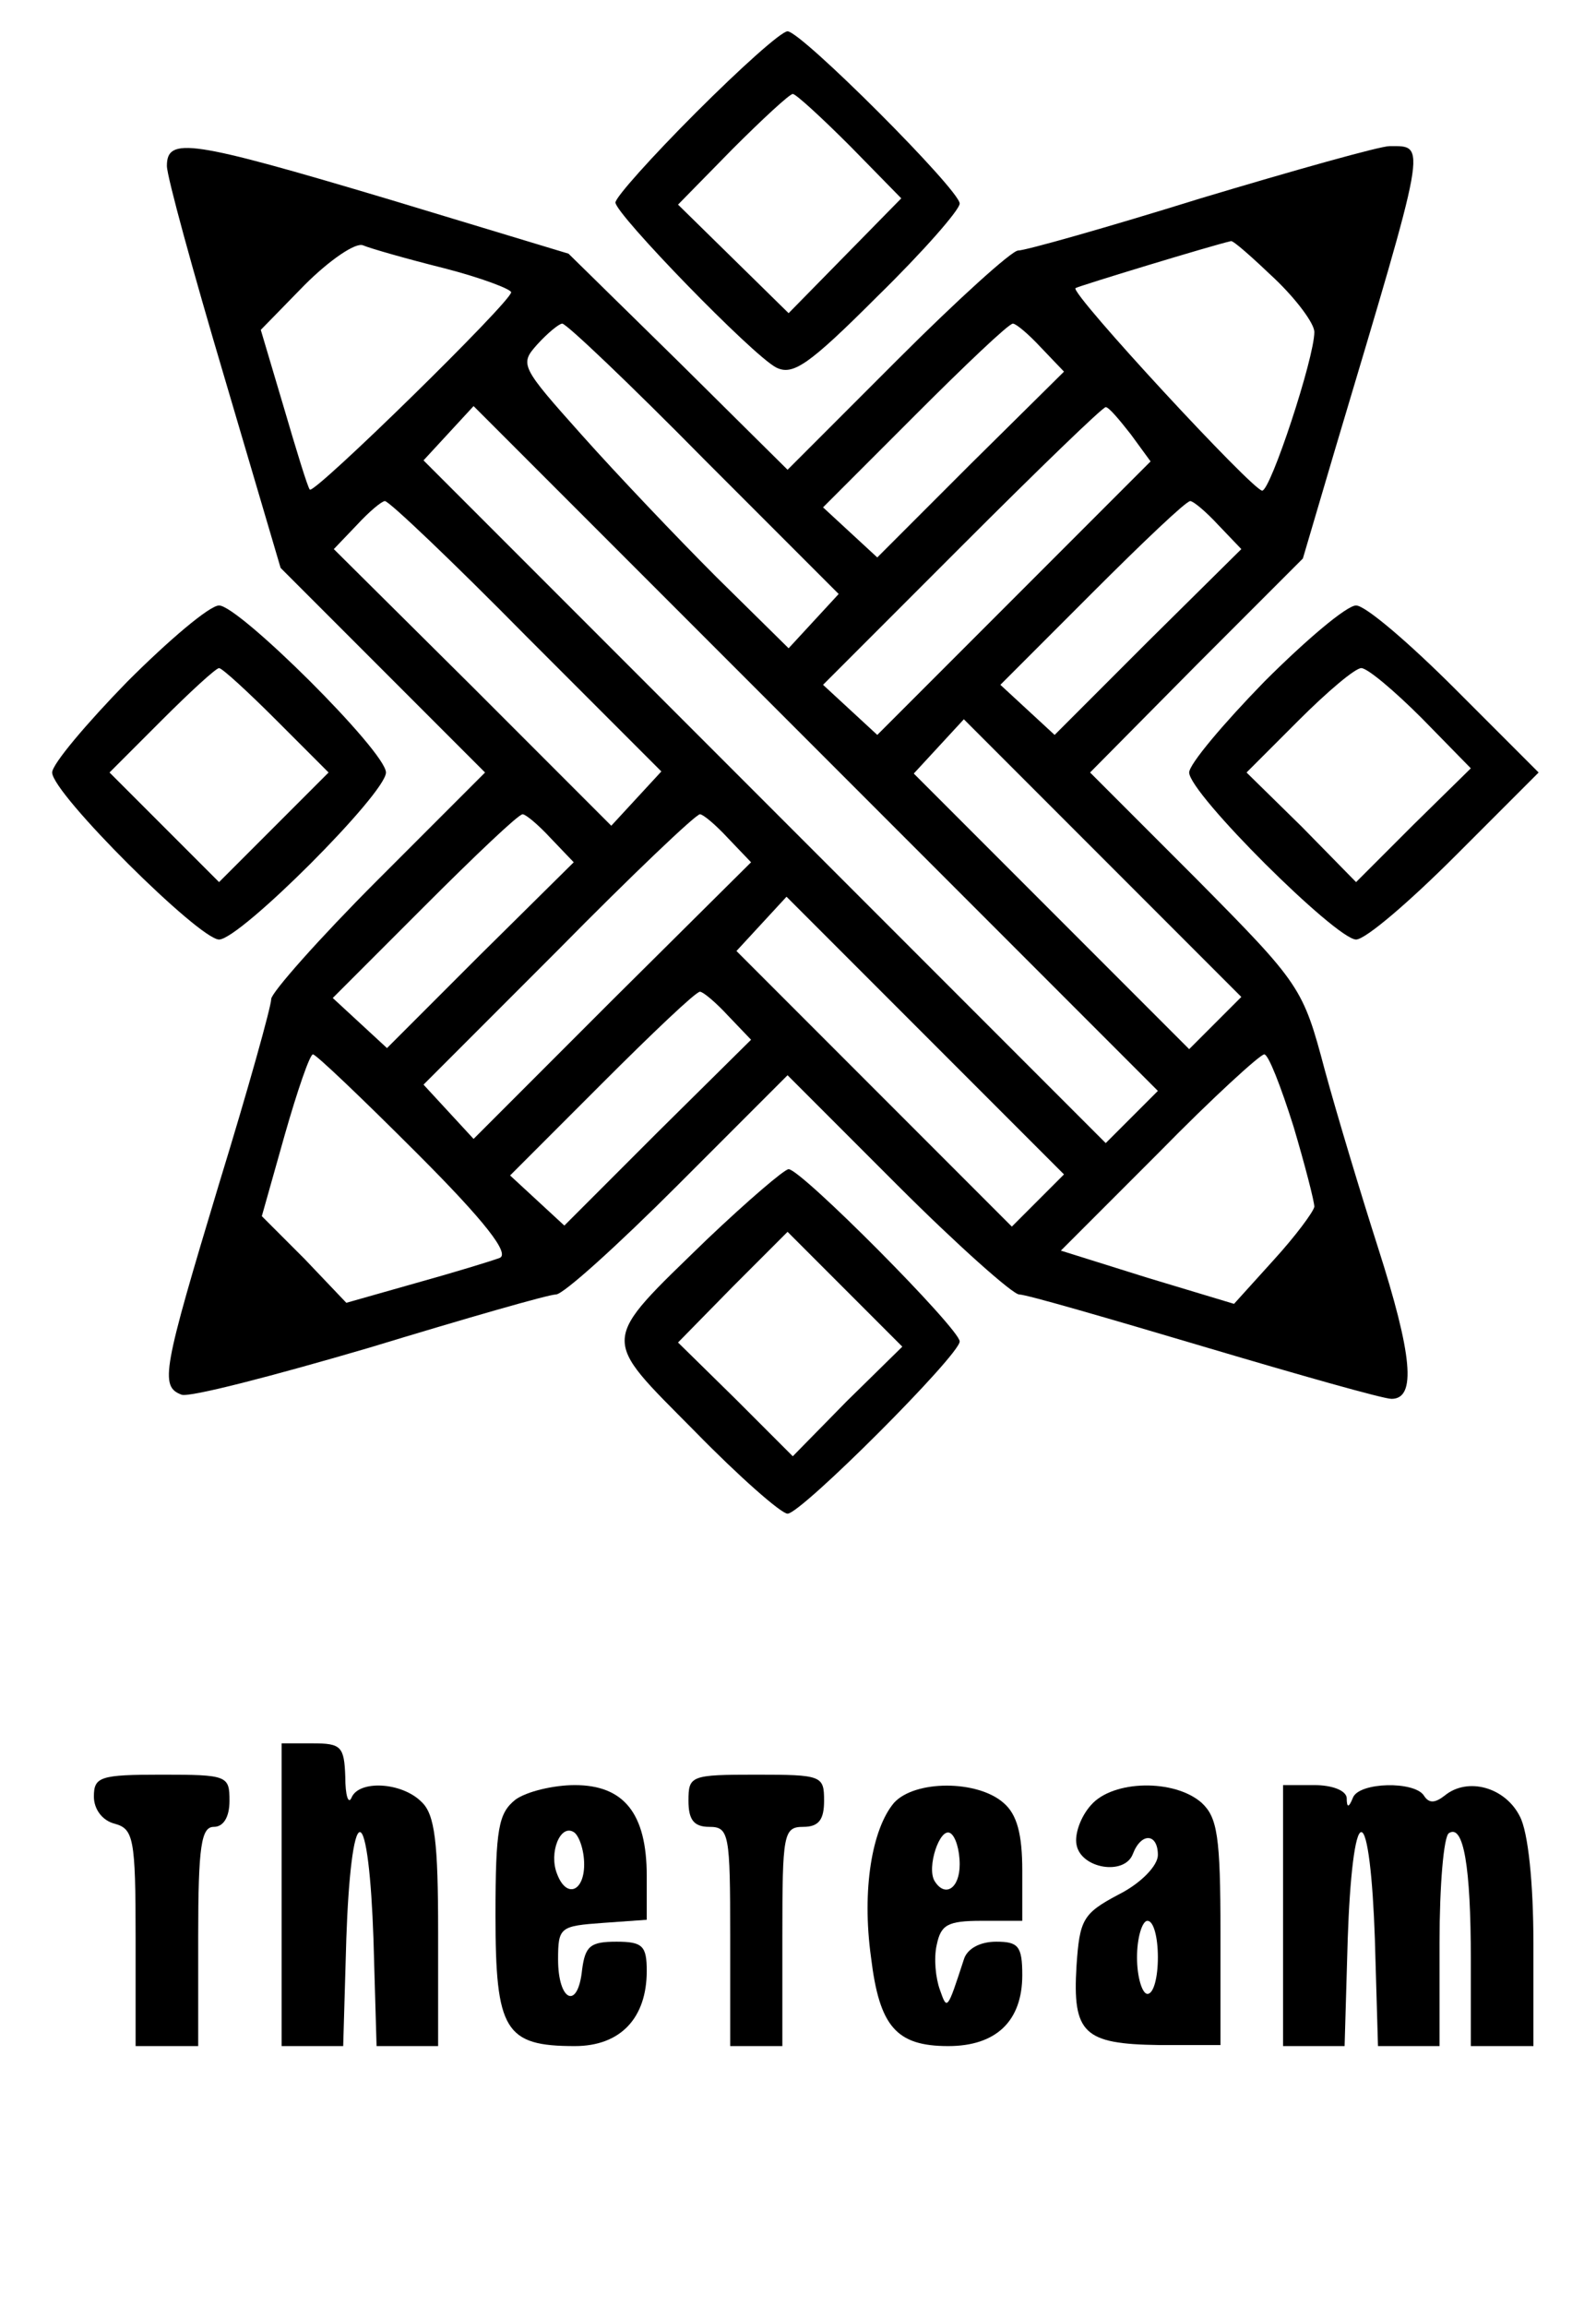 <?xml version="1.0" standalone="no"?>
<!DOCTYPE svg PUBLIC "-//W3C//DTD SVG 20010904//EN"
 "http://www.w3.org/TR/2001/REC-SVG-20010904/DTD/svg10.dtd">
<svg version="1.0" xmlns="http://www.w3.org/2000/svg"
 width="153pt" height="221pt" viewBox="0 0 153 221"
 preserveAspectRatio="xMidYMid meet">

<g transform="translate(0,221) scale(0.1,-0.1)"
fill="#000000" stroke="none">
<path d="M667 2102 c-42 -42 -77 -81 -77 -86 0 -11 131 -146 154 -158 16 -8
31 2 97 68 44 43 79 83 79 89 0 13 -152 165 -165 165 -6 0 -45 -35 -88 -78z
m148 -32 l49 -50 -54 -55 -54 -55 -53 52 -53 52 52 53 c29 29 55 53 58 53 3 0
28 -23 55 -50z"/>
<path d="M160 2051 c0 -10 25 -101 55 -202 l54 -183 98 -98 98 -98 -103 -103
c-56 -56 -102 -108 -102 -114 0 -7 -22 -86 -50 -177 -54 -179 -57 -194 -36
-202 7 -3 88 18 180 45 92 28 172 51 179 51 7 0 59 47 117 105 l105 105 105
-105 c58 -58 111 -105 117 -105 7 0 86 -23 177 -50 91 -27 172 -50 180 -50 24
0 20 42 -13 145 -16 50 -39 126 -51 170 -21 79 -23 82 -123 183 l-102 102 102
103 102 102 31 105 c89 298 88 290 52 290 -9 0 -91 -23 -181 -50 -90 -28 -168
-50 -175 -50 -6 0 -58 -47 -116 -105 l-105 -105 -105 104 -105 103 -172 52
c-191 57 -213 60 -213 32z m266 -98 c35 -9 64 -20 64 -23 0 -9 -189 -194 -193
-189 -2 2 -13 38 -25 79 l-22 74 42 43 c24 24 49 41 56 38 7 -3 42 -13 78 -22z
m796 -10 c21 -20 38 -43 38 -51 0 -25 -42 -152 -50 -152 -9 0 -184 189 -179
194 3 2 131 41 149 45 2 1 21 -16 42 -36z m-547 -173 l129 -129 -24 -26 -24
-26 -69 68 c-38 38 -96 99 -129 136 -59 66 -60 68 -43 87 10 11 21 20 24 20 4
0 65 -58 136 -130z m323 107 l22 -23 -90 -89 -89 -89 -26 24 -26 24 88 88 c48
48 90 88 94 88 3 0 15 -10 27 -23z m87 -737 l-25 -25 -327 327 -327 327 24 26
24 26 328 -328 328 -328 -25 -25z m-1 654 l19 -26 -131 -131 -131 -131 -26 24
-26 24 133 133 c73 73 135 133 138 133 3 0 13 -12 24 -26z m-579 -194 l129
-129 -24 -26 -24 -26 -133 133 -133 132 22 23 c12 13 24 23 27 23 4 0 65 -58
136 -130z m663 107 l22 -23 -90 -89 -89 -89 -26 24 -26 24 88 88 c48 48 90 88
94 88 3 0 15 -10 27 -23z m-3 -477 l-25 -25 -132 132 -132 132 24 26 24 26
133 -133 133 -133 -25 -25z m-637 177 l22 -23 -90 -89 -89 -89 -26 24 -26 24
88 88 c48 48 90 88 94 88 3 0 15 -10 27 -23z m170 0 l22 -23 -133 -132 -133
-133 -24 26 -24 26 129 129 c71 72 132 130 136 130 3 0 15 -10 27 -23z m297
-347 l-25 -25 -132 132 -132 132 24 26 24 26 133 -133 133 -133 -25 -25z
m-297 177 l22 -23 -90 -89 -89 -89 -26 24 -26 24 88 88 c48 48 90 88 94 88 3
0 15 -10 27 -23z m-298 -132 c65 -65 89 -96 79 -100 -8 -3 -44 -14 -80 -24
l-67 -19 -40 42 -41 41 22 78 c12 42 24 77 27 77 3 0 48 -43 100 -95z m840 26
c11 -37 20 -72 20 -77 -1 -5 -18 -28 -39 -51 l-38 -42 -83 25 -83 26 94 94
c51 52 97 94 101 94 4 0 16 -31 28 -69z"/>
<path d="M122 1557 c-39 -40 -72 -79 -72 -87 0 -20 141 -160 160 -160 20 0
160 140 160 160 0 20 -141 160 -160 160 -9 0 -48 -33 -88 -73z m143 -37 l50
-50 -53 -53 -52 -52 -52 52 -53 53 50 50 c27 27 52 50 55 50 3 0 28 -23 55
-50z"/>
<path d="M1212 1557 c-39 -40 -72 -79 -72 -87 0 -20 141 -160 160 -160 9 0 51
36 95 80 l80 80 -80 80 c-44 44 -86 80 -95 80 -9 0 -48 -33 -88 -73z m151 -35
l47 -48 -55 -54 -55 -55 -52 53 -53 52 50 50 c27 27 54 50 60 50 6 0 32 -22
58 -48z"/>
<path d="M678 1023 c-104 -101 -103 -92 -12 -184 43 -44 83 -79 89 -79 13 0
165 152 165 165 0 12 -152 165 -164 165 -4 0 -39 -30 -78 -67z m134 -155 l-52
-53 -55 55 -55 54 52 53 53 53 55 -55 55 -55 -53 -52z"/>
<path d="M270 395 l0 -145 30 0 29 0 3 103 c2 59 7 102 13 102 6 0 11 -43 13
-102 l3 -103 29 0 30 0 0 109 c0 86 -3 113 -16 125 -19 19 -60 21 -67 4 -3 -7
-6 2 -6 20 -1 29 -4 32 -31 32 l-30 0 0 -145z"/>
<path d="M90 489 c0 -12 8 -23 20 -26 18 -5 20 -14 20 -109 l0 -104 30 0 30 0
0 105 c0 87 3 105 15 105 9 0 15 9 15 25 0 24 -2 25 -65 25 -59 0 -65 -2 -65
-21z"/>
<path d="M660 485 c0 -18 5 -25 20 -25 19 0 20 -7 20 -105 l0 -105 25 0 25 0
0 105 c0 98 1 105 20 105 15 0 20 7 20 25 0 24 -2 25 -65 25 -63 0 -65 -1 -65
-25z"/>
<path d="M494 486 c-16 -13 -19 -27 -19 -111 0 -110 9 -125 76 -125 44 0 69
27 69 72 0 24 -4 28 -29 28 -25 0 -30 -4 -33 -27 -4 -39 -23 -30 -23 10 0 31
2 32 43 35 l42 3 0 42 c0 60 -22 87 -69 87 -20 0 -46 -6 -57 -14z m66 -62 c0
-26 -17 -33 -26 -9 -8 20 3 48 16 40 5 -3 10 -17 10 -31z"/>
<path d="M857 483 c-21 -25 -31 -83 -22 -148 8 -66 24 -85 74 -85 46 0 71 24
71 68 0 28 -4 32 -25 32 -16 0 -28 -7 -31 -17 -16 -49 -16 -49 -23 -29 -4 11
-6 30 -3 43 4 19 10 23 43 23 l39 0 0 48 c0 35 -5 54 -18 65 -25 22 -85 22
-105 0z m63 -59 c0 -23 -14 -32 -24 -16 -8 13 5 52 15 46 5 -3 9 -16 9 -30z"/>
<path d="M1046 481 c-10 -11 -16 -28 -14 -38 4 -23 46 -30 54 -9 8 21 24 20
24 -1 0 -10 -16 -27 -38 -38 -34 -18 -37 -24 -40 -68 -4 -65 7 -75 79 -76 l59
0 0 108 c0 92 -3 110 -18 124 -26 23 -85 22 -106 -2z m64 -146 c0 -19 -4 -35
-10 -35 -5 0 -10 16 -10 35 0 19 5 35 10 35 6 0 10 -16 10 -35z"/>
<path d="M1230 375 l0 -125 30 0 29 0 3 103 c2 59 7 102 13 102 6 0 11 -43 13
-102 l3 -103 29 0 30 0 0 99 c0 55 4 102 9 105 14 9 21 -32 21 -121 l0 -83 30
0 30 0 0 98 c0 58 -5 107 -13 122 -14 28 -50 38 -72 20 -9 -7 -15 -8 -20 0 -9
14 -62 13 -68 -2 -4 -10 -6 -10 -6 0 -1 7 -14 12 -31 12 l-30 0 0 -125z"/>
</g>
</svg>
